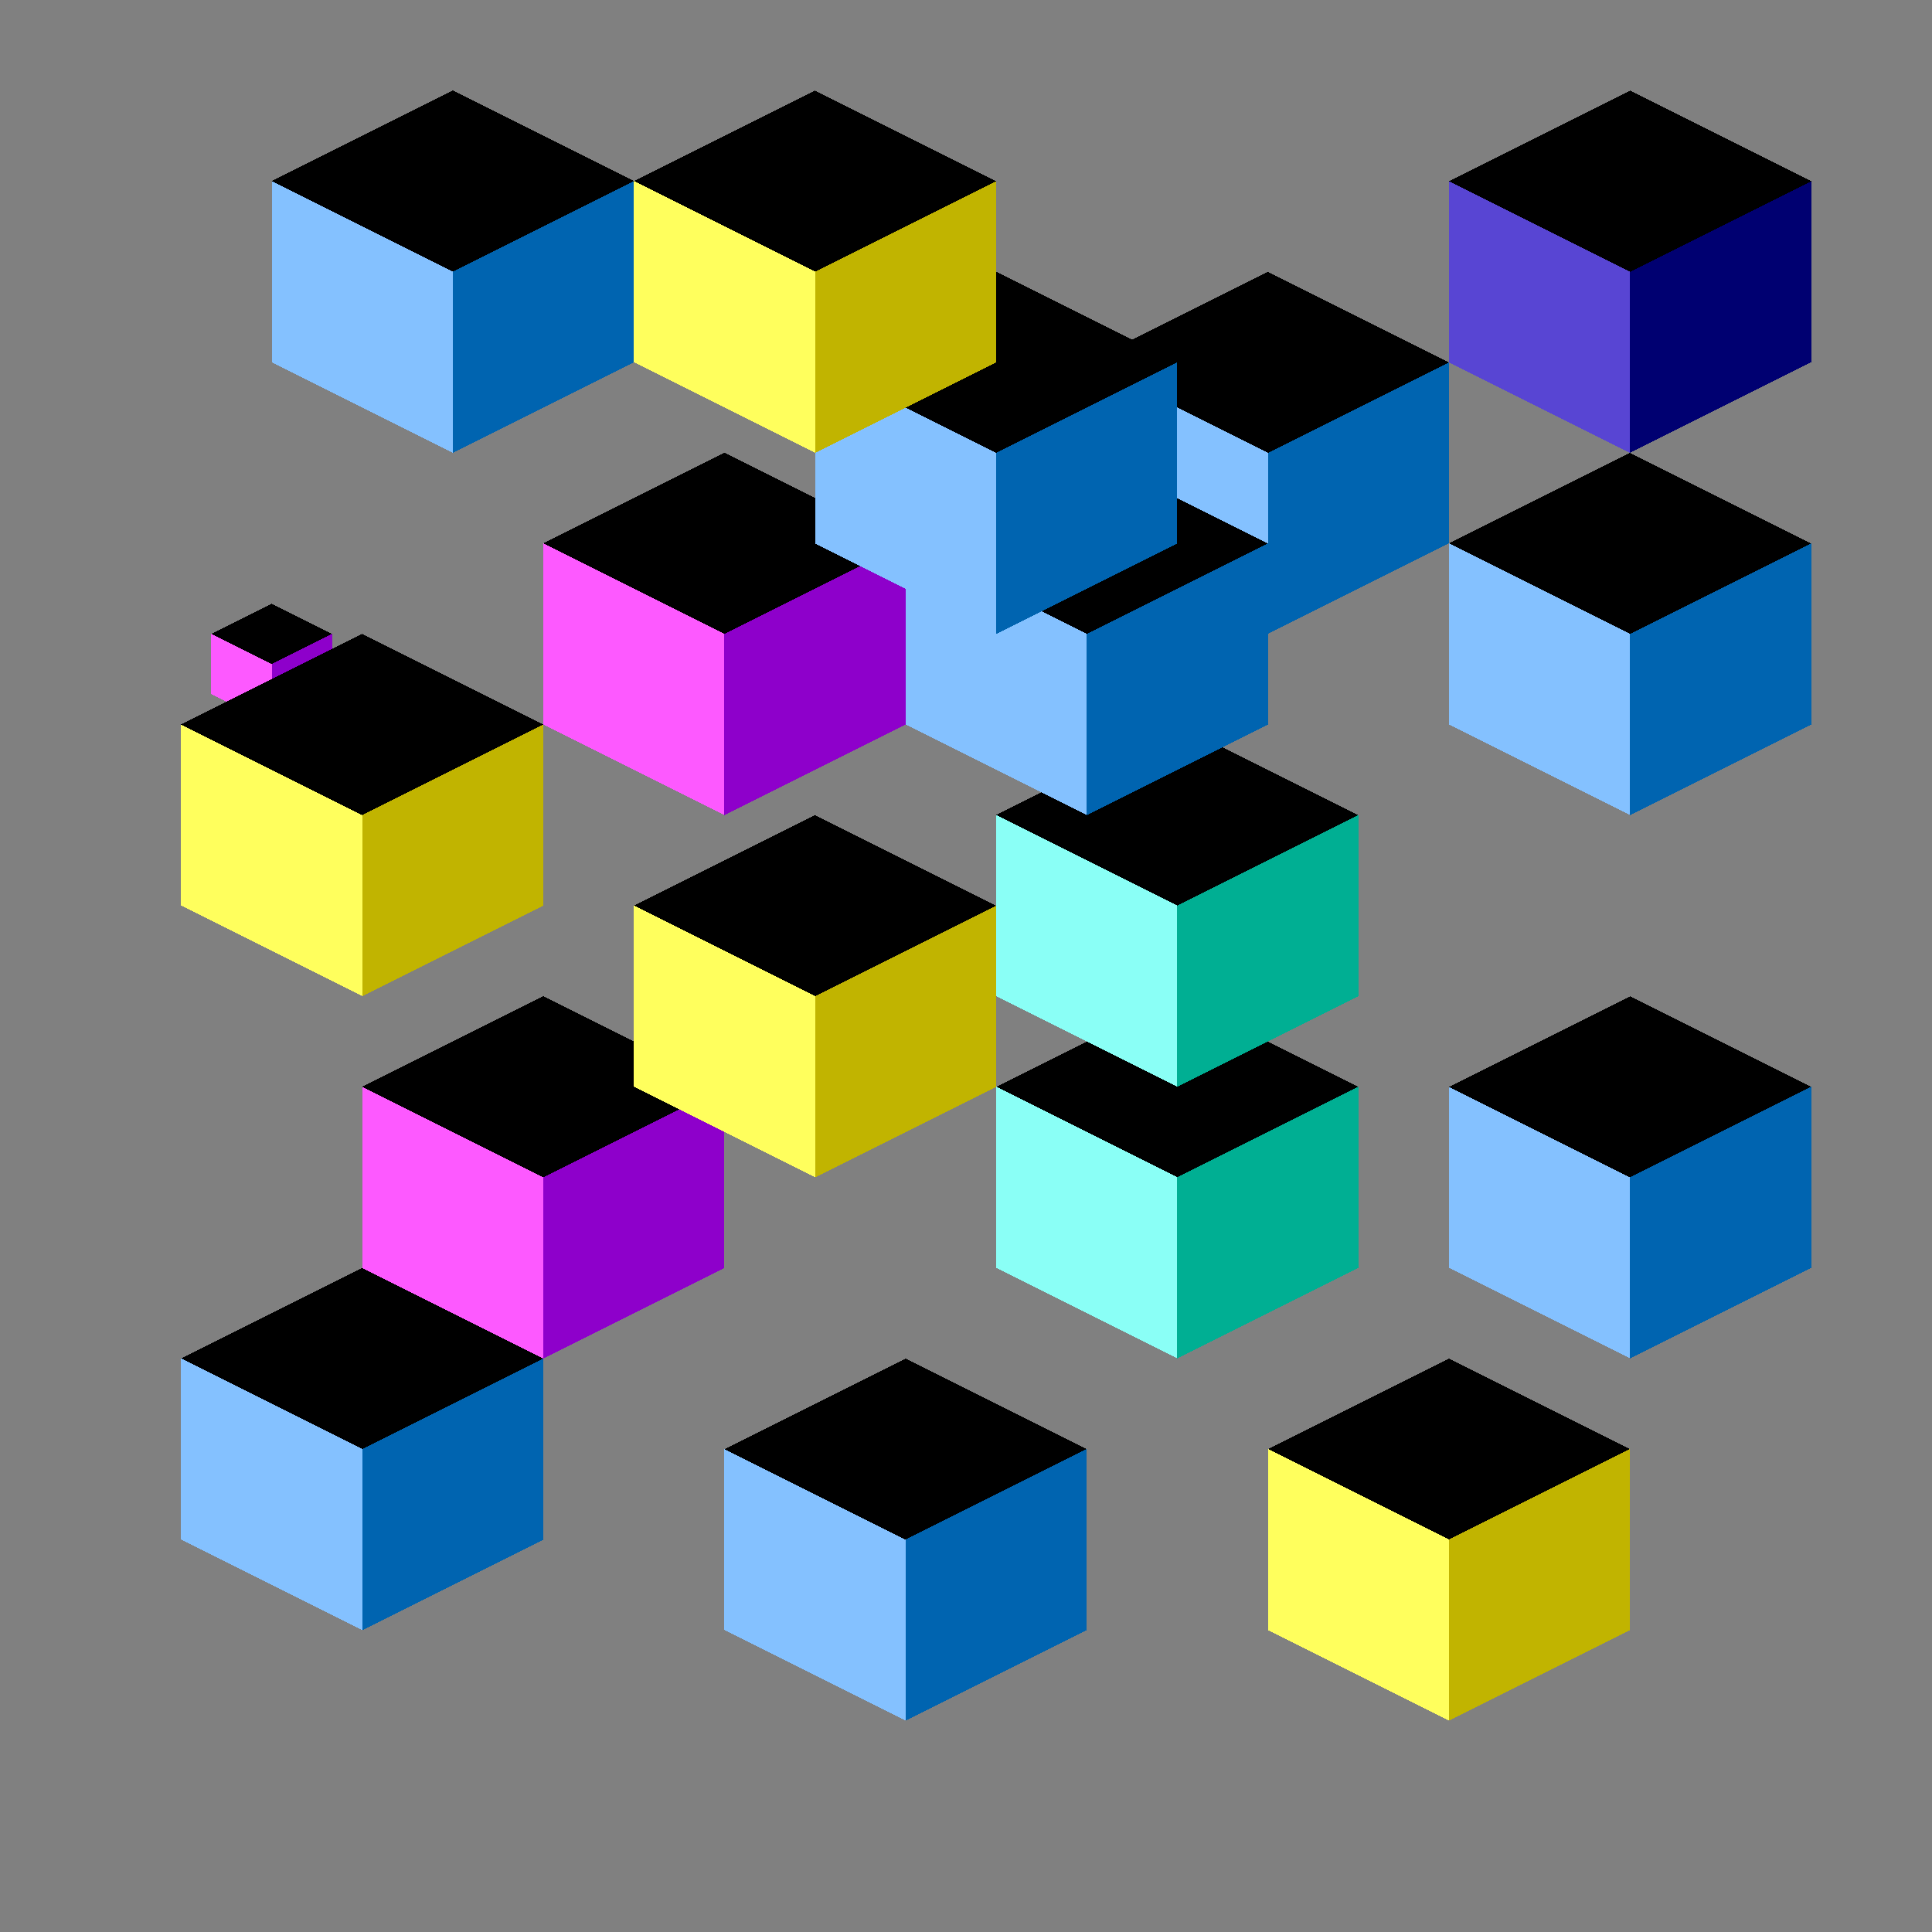 <svg xmlns="http://www.w3.org/2000/svg" version="1.1" xmlns:xlink="http://www.w3.org/1999/xlink" xmlns:svgjs="http://svgjs.dev/svgjs" viewBox="0 0 800 800"><rect x="0" y="0" width="800" height="800" fill="#808080" stroke="none"/><g shape-rendering="crispEdges"><g><use xlink:href="#SvgjsSymbol1000" x="87.5" y="250" fill="hsl(286, 100%, 51%)"></use><use xlink:href="#SvgjsSymbol1001" x="87.5" y="250" fill="#fd59ff"></use><use xlink:href="#SvgjsSymbol1002" x="87.5" y="250" fill="#8e00cb"></use></g><g><use xlink:href="#SvgjsSymbol1030" x="225" y="187.5" fill="hsl(286, 100%, 51%)"></use><use xlink:href="#SvgjsSymbol1031" x="225" y="187.5" fill="#fd59ff"></use><use xlink:href="#SvgjsSymbol1032" x="225" y="187.5" fill="#8e00cb"></use></g><g><use xlink:href="#SvgjsSymbol1030" x="150" y="412.5" fill="hsl(286, 100%, 51%)"></use><use xlink:href="#SvgjsSymbol1031" x="150" y="412.5" fill="#fd59ff"></use><use xlink:href="#SvgjsSymbol1032" x="150" y="412.5" fill="#8e00cb"></use></g><g><use xlink:href="#SvgjsSymbol1030" x="412.5" y="412.5" fill="hsl(167, 72%, 60%)"></use><use xlink:href="#SvgjsSymbol1031" x="412.5" y="412.5" fill="#8afff6"></use><use xlink:href="#SvgjsSymbol1032" x="412.5" y="412.5" fill="#00af93"></use></g><g><use xlink:href="#SvgjsSymbol1030" x="412.5" y="300" fill="hsl(167, 72%, 60%)"></use><use xlink:href="#SvgjsSymbol1031" x="412.5" y="300" fill="#8afff6"></use><use xlink:href="#SvgjsSymbol1032" x="412.5" y="300" fill="#00af93"></use></g><g><use xlink:href="#SvgjsSymbol1030" x="262.5" y="337.5" fill="hsl(55, 94%, 54%)"></use><use xlink:href="#SvgjsSymbol1031" x="262.5" y="337.5" fill="#ffff5d"></use><use xlink:href="#SvgjsSymbol1032" x="262.5" y="337.5" fill="#c1b400"></use></g><g><use xlink:href="#SvgjsSymbol1030" x="75" y="262.5" fill="hsl(55, 94%, 54%)"></use><use xlink:href="#SvgjsSymbol1031" x="75" y="262.5" fill="#ffff5d"></use><use xlink:href="#SvgjsSymbol1032" x="75" y="262.5" fill="#c1b400"></use></g><g><use xlink:href="#SvgjsSymbol1030" x="300" y="562.5" fill="hsl(212, 72%, 59%)"></use><use xlink:href="#SvgjsSymbol1031" x="300" y="562.5" fill="#84c1ff"></use><use xlink:href="#SvgjsSymbol1032" x="300" y="562.5" fill="#0064b0"></use></g><g><use xlink:href="#SvgjsSymbol1030" x="600" y="187.5" fill="hsl(212, 72%, 59%)"></use><use xlink:href="#SvgjsSymbol1031" x="600" y="187.5" fill="#84c1ff"></use><use xlink:href="#SvgjsSymbol1032" x="600" y="187.5" fill="#0064b0"></use></g><g><use xlink:href="#SvgjsSymbol1030" x="450" y="112.5" fill="hsl(212, 72%, 59%)"></use><use xlink:href="#SvgjsSymbol1031" x="450" y="112.5" fill="#84c1ff"></use><use xlink:href="#SvgjsSymbol1032" x="450" y="112.5" fill="#0064b0"></use></g><g><use xlink:href="#SvgjsSymbol1030" x="112.5" y="37.5" fill="hsl(212, 72%, 59%)"></use><use xlink:href="#SvgjsSymbol1031" x="112.5" y="37.5" fill="#84c1ff"></use><use xlink:href="#SvgjsSymbol1032" x="112.5" y="37.5" fill="#0064b0"></use></g><g><use xlink:href="#SvgjsSymbol1030" x="75" y="525" fill="hsl(212, 72%, 59%)"></use><use xlink:href="#SvgjsSymbol1031" x="75" y="525" fill="#84c1ff"></use><use xlink:href="#SvgjsSymbol1032" x="75" y="525" fill="#0064b0"></use></g><g><use xlink:href="#SvgjsSymbol1030" x="375" y="187.5" fill="hsl(212, 72%, 59%)"></use><use xlink:href="#SvgjsSymbol1031" x="375" y="187.5" fill="#84c1ff"></use><use xlink:href="#SvgjsSymbol1032" x="375" y="187.5" fill="#0064b0"></use></g><g><use xlink:href="#SvgjsSymbol1030" x="337.5" y="112.5" fill="hsl(212, 72%, 59%)"></use><use xlink:href="#SvgjsSymbol1031" x="337.5" y="112.5" fill="#84c1ff"></use><use xlink:href="#SvgjsSymbol1032" x="337.5" y="112.5" fill="#0064b0"></use></g><g><use xlink:href="#SvgjsSymbol1030" x="600" y="412.5" fill="hsl(212, 72%, 59%)"></use><use xlink:href="#SvgjsSymbol1031" x="600" y="412.5" fill="#84c1ff"></use><use xlink:href="#SvgjsSymbol1032" x="600" y="412.5" fill="#0064b0"></use></g><g><use xlink:href="#SvgjsSymbol1030" x="525" y="562.5" fill="hsl(55, 94%, 54%)"></use><use xlink:href="#SvgjsSymbol1031" x="525" y="562.5" fill="#ffff5d"></use><use xlink:href="#SvgjsSymbol1032" x="525" y="562.5" fill="#c1b400"></use></g><g><use xlink:href="#SvgjsSymbol1030" x="262.5" y="37.5" fill="hsl(55, 94%, 54%)"></use><use xlink:href="#SvgjsSymbol1031" x="262.5" y="37.5" fill="#ffff5d"></use><use xlink:href="#SvgjsSymbol1032" x="262.5" y="37.5" fill="#c1b400"></use></g><g><use xlink:href="#SvgjsSymbol1030" x="600" y="37.5" fill="hsl(234, 86%, 34%)"></use><use xlink:href="#SvgjsSymbol1031" x="600" y="37.5" fill="#5845d3"></use><use xlink:href="#SvgjsSymbol1032" x="600" y="37.5" fill="#000071"></use></g></g><symbol id="SvgjsSymbol1000"><polygon points="0,12.5 25,0 50,12.5 25,25"></polygon></symbol><symbol id="SvgjsSymbol1001"><polygon points="0,12.5 25,25 25,50 0,37.5"></polygon></symbol><symbol id="SvgjsSymbol1002"><polygon points="25,25 50,12.5 50,37.5 25,50"></polygon></symbol><g></g><symbol id="SvgjsSymbol1003"><polygon points="0,18.75 37.5,0 75,18.75 37.5,37.5"></polygon></symbol><symbol id="SvgjsSymbol1004"><polygon points="0,18.75 37.5,37.5 37.5,75 0,56.25"></polygon></symbol><symbol id="SvgjsSymbol1005"><polygon points="37.5,37.5 75,18.75 75,56.25 37.5,75"></polygon></symbol><symbol id="SvgjsSymbol1006"><polygon points="0,25 50,0 100,25 50,50"></polygon></symbol><symbol id="SvgjsSymbol1007"><polygon points="0,25 50,50 50,100 0,75"></polygon></symbol><symbol id="SvgjsSymbol1008"><polygon points="50,50 100,25 100,75 50,100"></polygon></symbol><symbol id="SvgjsSymbol1009"><polygon points="0,31.25 62.5,0 125,31.25 62.5,62.5"></polygon></symbol><symbol id="SvgjsSymbol1010"><polygon points="0,31.25 62.5,62.5 62.5,125 0,93.75"></polygon></symbol><symbol id="SvgjsSymbol1011"><polygon points="62.5,62.5 125,31.25 125,93.75 62.5,125"></polygon></symbol><symbol id="SvgjsSymbol1012"><polygon points="0,37.5 75,0 150,37.5 75,75"></polygon></symbol><symbol id="SvgjsSymbol1013"><polygon points="0,37.5 75,75 75,150 0,112.5"></polygon></symbol><symbol id="SvgjsSymbol1014"><polygon points="75,75 150,37.5 150,112.5 75,150"></polygon></symbol><symbol id="SvgjsSymbol1015"><polygon points="0,43.75 87.5,0 175,43.75 87.5,87.5"></polygon></symbol><symbol id="SvgjsSymbol1016"><polygon points="0,43.75 87.5,87.5 87.5,175 0,131.25"></polygon></symbol><symbol id="SvgjsSymbol1017"><polygon points="87.5,87.5 175,43.75 175,131.25 87.5,175"></polygon></symbol><symbol id="SvgjsSymbol1018"><polygon points="0,50 100,0 200,50 100,100"></polygon></symbol><symbol id="SvgjsSymbol1019"><polygon points="0,50 100,100 100,200 0,150"></polygon></symbol><symbol id="SvgjsSymbol1020"><polygon points="100,100 200,50 200,150 100,200"></polygon></symbol><symbol id="SvgjsSymbol1021"><polygon points="0,56.25 112.5,0 225,56.25 112.5,112.5"></polygon></symbol><symbol id="SvgjsSymbol1022"><polygon points="0,56.25 112.5,112.5 112.5,225 0,168.75"></polygon></symbol><symbol id="SvgjsSymbol1023"><polygon points="112.5,112.5 225,56.25 225,168.75 112.5,225"></polygon></symbol><symbol id="SvgjsSymbol1024"><polygon points="0,50 100,0 200,50 100,100"></polygon></symbol><symbol id="SvgjsSymbol1025"><polygon points="0,50 100,100 100,200 0,150"></polygon></symbol><symbol id="SvgjsSymbol1026"><polygon points="100,100 200,50 200,150 100,200"></polygon></symbol><symbol id="SvgjsSymbol1027"><polygon points="0,43.75 87.5,0 175,43.75 87.5,87.5"></polygon></symbol><symbol id="SvgjsSymbol1028"><polygon points="0,43.75 87.5,87.5 87.5,175 0,131.25"></polygon></symbol><symbol id="SvgjsSymbol1029"><polygon points="87.5,87.5 175,43.75 175,131.25 87.5,175"></polygon></symbol><symbol id="SvgjsSymbol1030"><polygon points="0,37.5 75,0 150,37.5 75,75"></polygon></symbol><symbol id="SvgjsSymbol1031"><polygon points="0,37.5 75,75 75,150 0,112.5"></polygon></symbol><symbol id="SvgjsSymbol1032"><polygon points="75,75 150,37.5 150,112.5 75,150"></polygon></symbol></svg>
